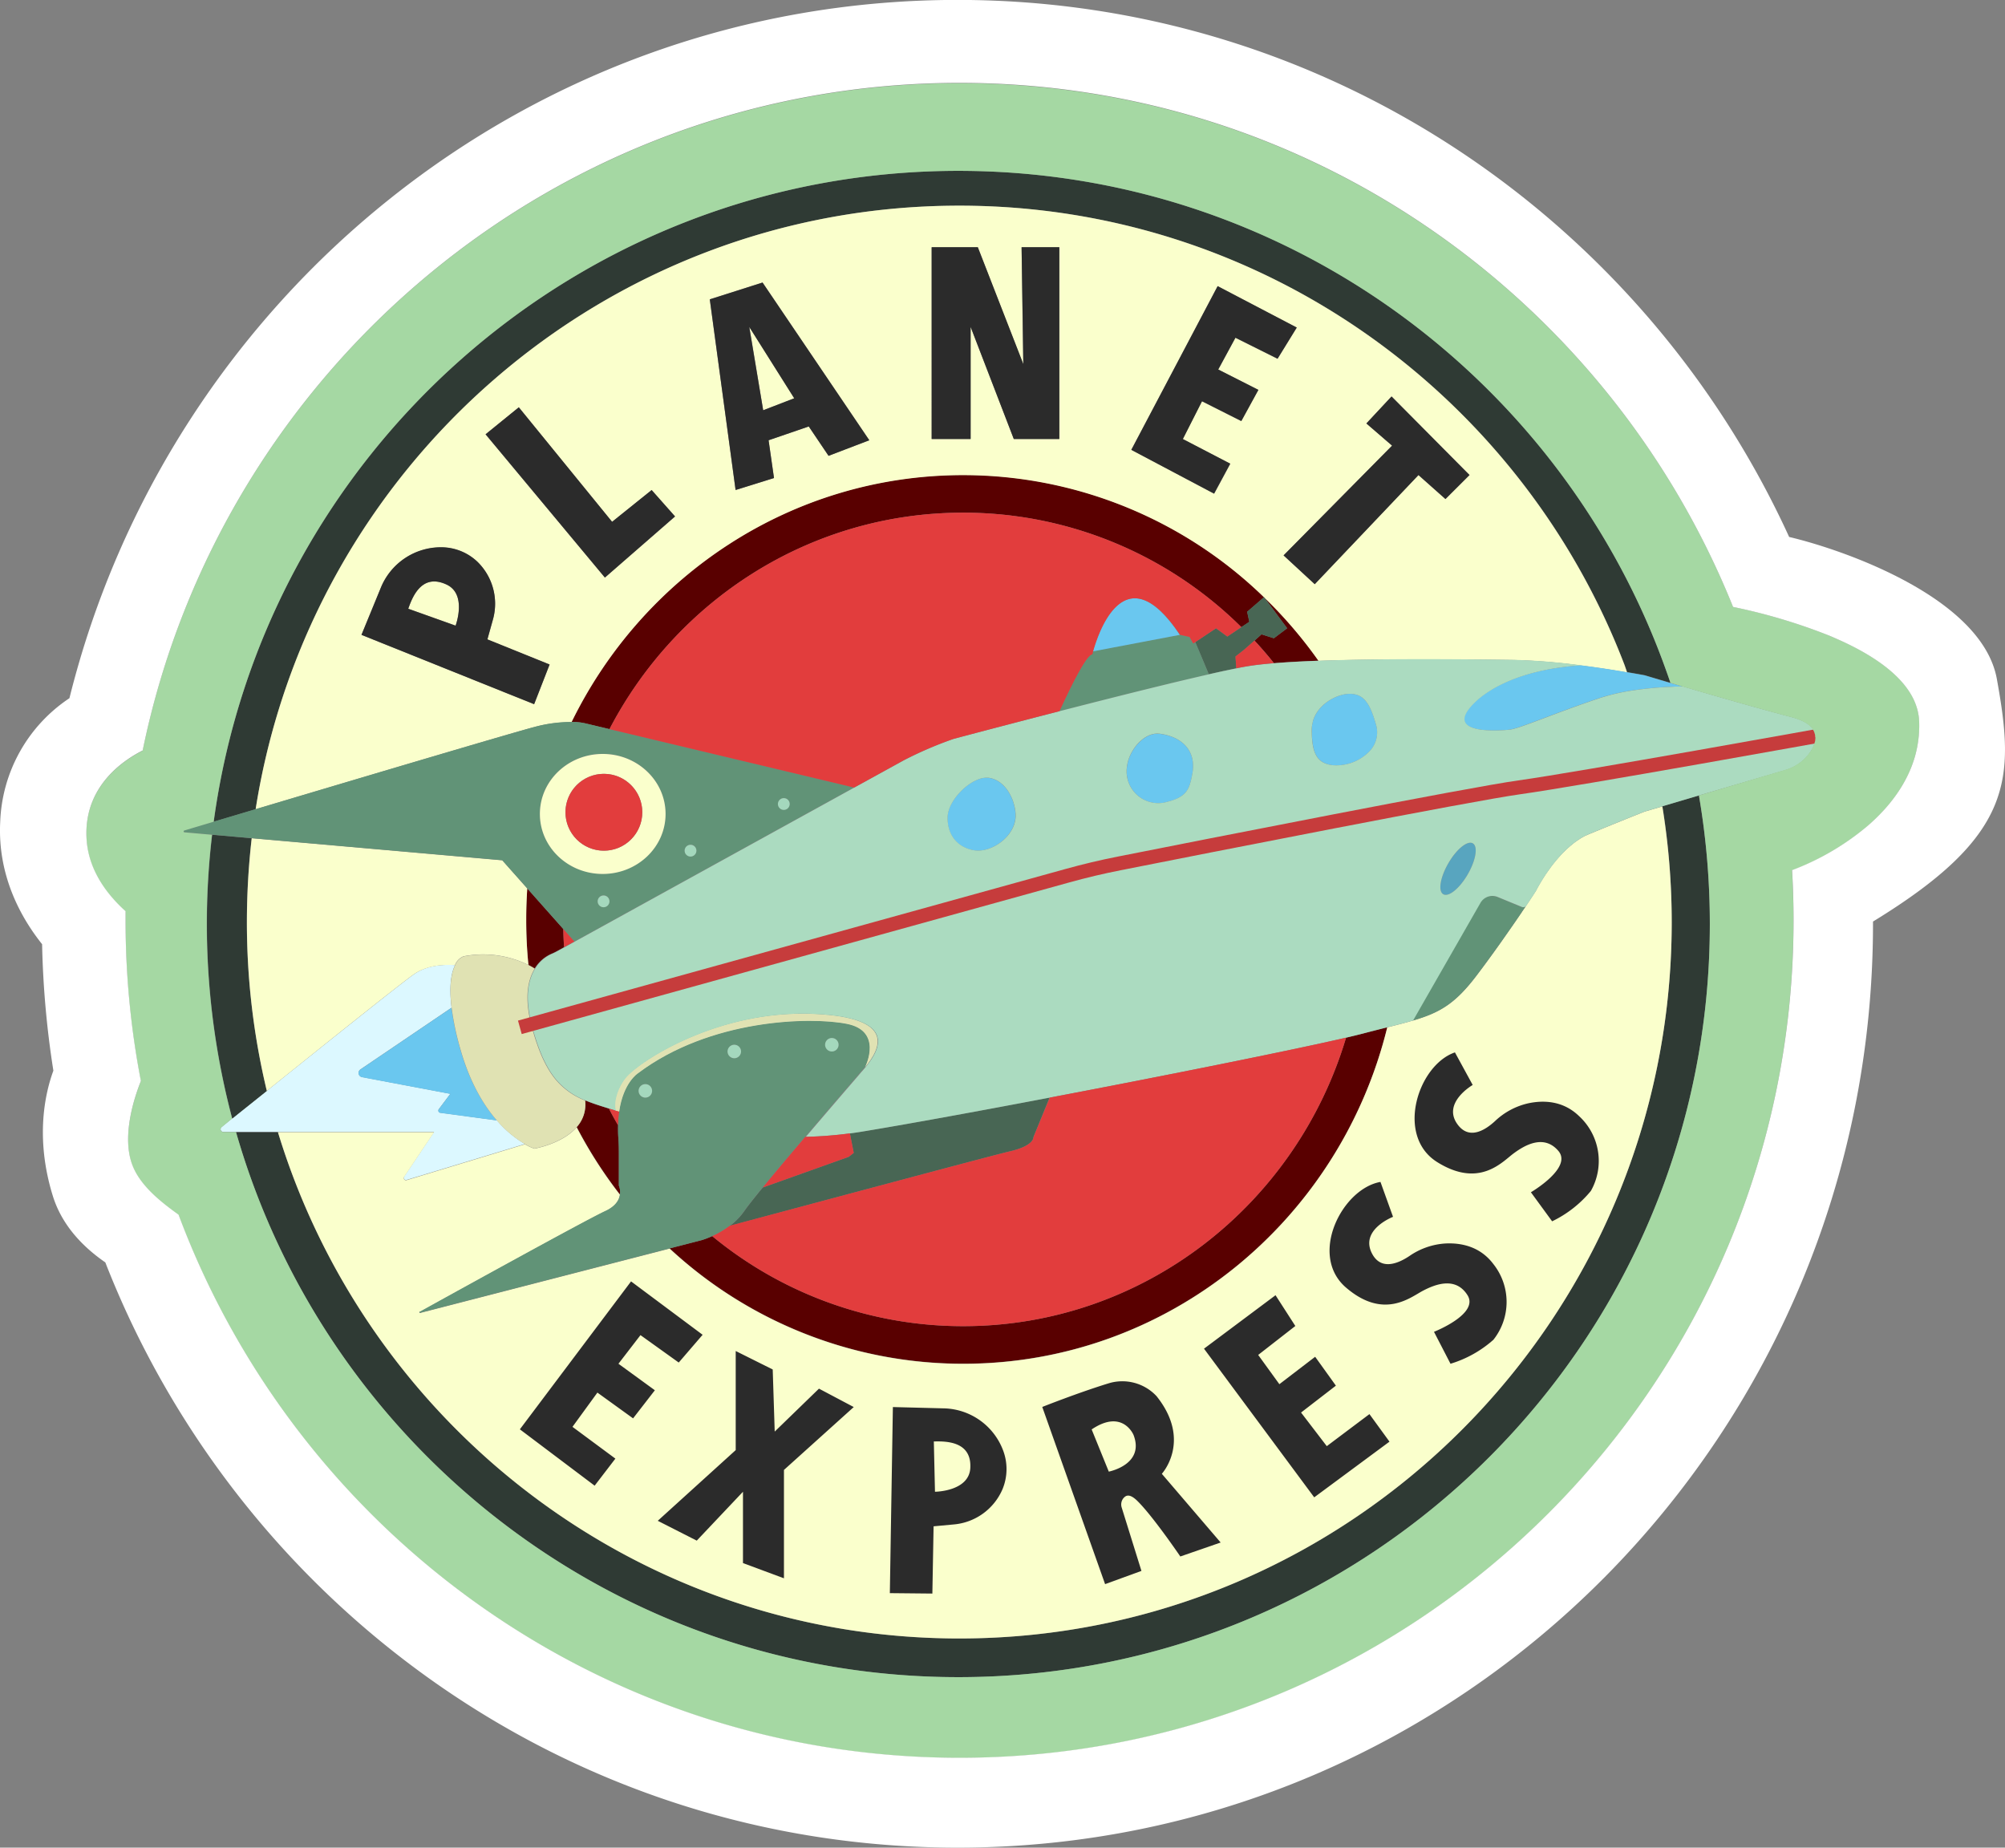 <svg width="1705.4" height="1571.4" viewBox="0 0 574.33 529.19" xmlns="http://www.w3.org/2000/svg"><rect x="0" y="0" width="574.33" height="529.19" fill="#808080" stroke="none"/><path d="m150.37 327.65-33.86 10.28a.63.63 0 0 1-.7-1l8.53-12.73H63.99a.79.79 0 0 1-.5-1.41l3-2.46 9.94-7.89c15.51-12.45 38.26-30.66 42.13-33.38s8.67-2.85 11.79-2.64c-1 2-1.81 5.7-1 12.19l-26.09 17.67a1.22 1.22 0 0 0 .46 2.21l25.29 4.78-3.33 4.43a.65.65 0 0 0 .43 1l16.24 2.18a31.18 31.18 0 0 0 8.02 6.77z" fill="#dcf8ff"/><path d="m142.33 320.92-16.24-2.18a.65.65 0 0 1-.43-1l3.33-4.43-25.29-4.78a1.22 1.22 0 0 1-.46-2.21l26.09-17.67a78.84 78.84 0 0 0 2.44 11.59c2.74 9.75 6.75 16.32 10.56 20.68z" fill="#6ac7ef"/><path d="m362.1 171.03 6.6 8.91-3.8 2.86-3.54-1.12-2 1.79q2.91 3.12 5.57 6.46c3.75-.31 8.11-.54 12.79-.71a127.26 127.26 0 0 0-15.62-18.19zm0 0a123.69 123.69 0 0 0-86.19-35c-49.16 0-91.7 28.82-112.18 70.74a16.53 16.53 0 0 1 3.93.41l6.93 1.65c19.23-36.9 57.39-62 101.32-62a113.16 113.16 0 0 1 79.68 32.8l2.29-1.53-.62-2.87zm-200.75 95.06-10.33-11.63q-.3 4.39-.3 8.87 0 6.62.65 13.05c.65.33 1.24.67 1.77 1a10.5 10.5 0 0 1 4.76-4.19 15.52 15.52 0 0 0 1.59-.77l2.09-1.15c-.15-1.72-.15-3.44-.23-5.18zm15.92 73.48v-9.26c0-1.41 0-2.82-.13-4.22s-.12-2.63-.09-3.81q-1.38-2.34-2.61-4.76c-2.49-.77-4.76-1.48-6.84-2.35a9.62 9.62 0 0 1-2.39 7.63 127 127 0 0 0 12.39 19.32 5 5 0 0 0-.33-2.55zm213.23-43.58c-1.29.34-2.94.74-4.92 1.21-14.27 47.83-57.98 82.63-109.68 82.63a112.9 112.9 0 0 1-71.88-25.78 24 24 0 0 1-3 1.15l-9.19 2.37a123.52 123.52 0 0 0 84.1 33c58.65 0 107.88-41 121.46-96.37-2.1.56-4.37 1.13-6.89 1.79zm0 0c-1.29.34-2.94.74-4.92 1.21-14.27 47.83-57.98 82.63-109.68 82.63a112.9 112.9 0 0 1-71.88-25.78 24 24 0 0 1-3 1.15l-9.19 2.37a123.52 123.52 0 0 0 84.1 33c58.65 0 107.88-41 121.46-96.37-2.1.56-4.37 1.13-6.89 1.79z" fill="#590000"/><path d="M296.03 325.66s.32 2.45-6.62 4.07c-5.25 1.22-56 14.83-80.33 21.38a18.67 18.67 0 0 0 4.17-4.28c.85-1.24 2.76-3.65 5.27-6.72l24.58-8.77 1.45-1.13-1.12-5.58c1-.13 2-.28 3-.44 12.52-2.05 32.73-5.73 54.21-9.82z" fill="#486654"/><path d="m486.66 227.83-10.46 3.07a207.46 207.46 0 0 1 2.66 33.2c0 113.32-91.36 205.19-204.07 205.19-91.89 0-169.6-61.07-195.17-145h-12c25.81 90.1 108.66 156.07 206.91 156.07 118.9 0 215.25-96.53 215.25-215.72a217.89 217.89 0 0 0-3.12-36.81zM70.71 264.09a209.08 209.08 0 0 1 1.38-24l-11.31-1a217.79 217.79 0 0 0 5.76 81.28l9.89-7.93a206.56 206.56 0 0 1-5.72-48.35zm407.79-68.53c-4.45-1.31-7.38-2.19-7.38-2.19s-1.93-.36-5-.88l-.72-1.94c-29.41-77-103.64-131.65-190.58-131.65-101.8 0-186.18 74.93-201.59 172.87l-12 3.58C75.51 130.07 165.57 48.93 274.53 48.93c93.37 0 172.9 59.58 202.66 142.9.45 1.22.89 2.47 1.31 3.73z" fill="#2f3a34"/><path d="M151.37 276.38a29.33 29.33 0 0 0-18.63-2.48 4.47 4.47 0 0 0-2.41 2.52c-3.12-.21-8 0-11.79 2.64s-26.62 20.93-42.11 33.38a206.56 206.56 0 0 1-5.7-48.35 209.08 209.08 0 0 1 1.38-24l71.77 6.32 7.16 8.06q-.3 4.39-.3 8.87-.02 6.61.63 13.04zm327.49-12.29c0 113.32-91.36 205.19-204.07 205.19-91.89 0-169.6-61.07-195.17-145h44.72l-8.53 12.73a.63.63 0 0 0 .7 1l33.86-10.28a15 15 0 0 0 2.7 1.27s8-1.36 12.12-6.13a127 127 0 0 0 12.39 19.32c-.2 1.48-1.16 3.33-4.18 4.72-5.39 2.47-45.34 24.53-53.08 28.82h-.08a.173.173 0 0 0 .13.32l71.45-18.43a123.52 123.52 0 0 0 84.1 33c58.65 0 107.88-41 121.46-96.37 2.75-.69 5.15-1.3 7.28-1.93 7.84-2.28 12.24-4.86 18.47-13.12q1.43-1.89 2.81-3.77c1.22-1.66 2.4-3.3 3.52-4.87.76-1.07 1.5-2.12 2.2-3.13 1.22-1.73 2.33-3.34 3.33-4.8l.95-1.4a1 1 0 0 0 .08-.14c.23-.33.45-.64.65-.95l.48-.72c.61-.91 1.13-1.69 1.54-2.33l.37-.55.84-1.3.05-.08.11-.22c.14-.26.38-.72.72-1.31q.33-.58.78-1.32c.09-.16.2-.33.31-.51.12-.18.23-.37.36-.56l.34-.53c.14-.22.29-.44.46-.67s.28-.42.44-.63.46-.65.71-1 .5-.66.76-1l.63-.77c.19-.24.39-.47.59-.7s.41-.47.62-.7c.35-.39.71-.78 1.09-1.15l.65-.64c.22-.22.45-.43.68-.63s.51-.45.77-.67l.64-.52c.24-.19.49-.38.73-.55.48-.35 1-.68 1.48-1 .21-.12.42-.25.63-.36l.3-.16q.31-.18.63-.33h.09c.27-.14.54-.25.82-.37 9.2-3.8 15.8-6.4 15.8-6.4l5.08-1.49a207.46 207.46 0 0 1 2.69 33.12zm-13.49-73.54c-29.41-77-103.64-131.65-190.58-131.65-101.77 0-186.15 74.93-201.56 172.87 27.82-8.3 73.23-21.81 79.81-23.53a40.17 40.17 0 0 1 10.68-1.41c20.48-41.92 63-70.74 112.18-70.74a123.69 123.69 0 0 1 86.19 35 127.26 127.26 0 0 1 15.59 18.19c19.79-.73 45.43-.39 56-.25a179 179 0 0 1 19.16 1.57c5.15.66 9.87 1.4 13.22 2zM153 201.65l-49.46-19.82 5.5-13.35a18.6 18.6 0 0 1 17.46-11.7 15.09 15.09 0 0 1 10.2 4.1 16.76 16.76 0 0 1 4.45 16.76l-1.54 5.52 17.82 7.16zm20.27-36.23-34.18-41 9.52-7.73 26.72 32.8 11.33-9.1 6.7 7.56zm64.06-34.87-5.67-8.41-11.51 3.95 1.55 10.82-11 3.43-7.39-54.61 15.12-4.81L249 126.09zm66.1-4.81h-13l-12.4-32.11v32.11h-11.16V70.83h13.22l13 33.49-.46-33.49h10.8zm50.45-29-4.93 9.1 11.48 5.82-4.89 8.93-11.26-5.67-5.49 10.82 13.64 7.09-4.63 8.58-23.74-12.58 24.73-46.89 22.64 11.89-5.5 8.93zm60.16 46.2-7.73-6.87-29.71 31.26-8.93-8.25 31.08-31.43-7.32-6.37 7.21-7.73 22.33 22.5z" fill="#faffcc"/><path d="M165.19 322.83c-4.16 4.77-12.12 6.13-12.12 6.13a15 15 0 0 1-2.7-1.27 31.18 31.18 0 0 1-8-6.73c-3.81-4.36-7.82-10.93-10.56-20.72a78.84 78.84 0 0 1-2.44-11.59c-.81-6.49 0-10.15 1-12.19a4.47 4.47 0 0 1 2.41-2.52 29.33 29.33 0 0 1 18.63 2.48c.65.33 1.24.67 1.77 1a12.56 12.56 0 0 0-1.32 2.9c-1 3.13-1.2 7.54.45 13.71.06.22.12.43.17.64s.13.48.2.71l.36 1.23c.13.41.25.81.38 1.2s.25.78.39 1.15.26.74.39 1.09.26.71.4 1.05.33.82.5 1.22.25.57.38.85.24.52.37.77.29.58.43.86l.45.82.45.77a23.09 23.09 0 0 0 1.9 2.71 20.72 20.72 0 0 0 8.54 6.1 9.62 9.62 0 0 1-2.43 7.63z" fill="#e0e2b3"/><path d="M482.08 196.62c-1 0-2.07 0-3.2.08a101.6 101.6 0 0 0-10.95 1 58.67 58.67 0 0 0-9.75 2.23c-13.1 4.37-23 8.78-25.9 9.06s-17.5 1.35-11.38-6.19c4.12-5.07 14.28-11.1 32-12.24 5.15.66 9.87 1.4 13.22 2 3.1.52 5 .88 5 .88s2.93.88 7.38 2.19z" fill="#6ac7ef"/><path d="m242.84 225.12-68.26-16.29-6.93-1.65a16.53 16.53 0 0 0-3.93-.41 40.17 40.17 0 0 0-10.68 1.45c-6.58 1.72-52 15.23-79.81 23.53l-12 3.58-8.41 2.5a.27.27 0 0 0 .06.52l7.9.7 11.31 1 71.77 6.32 7.16 8.06 10.33 11.63 1.41 1.59 1.75 2 80.07-44.12zm-71.64 33a1.69 1.69 0 1 1 1.69 1.69 1.68 1.68 0 0 1-1.69-1.65zm53.32-29.57a1.69 1.69 0 1 1-1.69 1.69 1.69 1.69 0 0 1 1.69-1.65zm-26.72 13.36a1.69 1.69 0 1 1-1.69 1.69 1.69 1.69 0 0 1 1.69-1.65zm-43.15-8.82c0-9.5 8.06-17.19 18-17.19s18 7.69 18 17.19-8.06 17.18-18 17.18-18-7.65-18-17.14z" fill="#619377"/><path d="m368.7 179.94-3.8 2.86-3.54-1.12-2 1.79-3.07 2.71-2.37 1.85.24 3.36c-2.21.44-4.88 1-7.9 1.7-1.57-3.8-3.05-7.31-3.86-9.2l5.92-3.95 3.24 2.37 4-2.7 2.29-1.53-.62-2.87 4.84-4.19z" fill="#486654"/><path d="M346.23 193.09c-2.8.64-5.9 1.36-9.19 2.15-10.34 2.48-22.6 5.58-33.6 8.41 2.44-5.37 7.61-16.24 9.39-16.24 0 0 .08-.33.23-.9l24.89-4.68 2.73.62.63 1.13.42.74.62-.41c.83 1.92 2.31 5.38 3.88 9.18z" fill="#619377"/><path d="m337.95 181.83-24.89 4.73c1.37-5.07 9.03-28.53 24.89-4.73z" fill="#6ac7ef"/><path d="M233.35 290.4c-27.69-1.33-50.33 13.59-54.18 18.26-2.17 2.63-3.62 6.79-2.89 9.42l1.08.31c1.2-8.38 5.4-11 5.4-11 20.67-15.56 49.37-16.23 59.86-14.13 10.12 2 5.51 11.72 5.18 12.39 4.41-5.37 8.98-14.12-14.45-15.25z" fill="#a4d8bd"/><path d="m437.13 259.41-.48.72c-.2.31-.42.62-.65.95a1 1 0 0 1-.08.14l-.95 1.4c-1 1.46-2.11 3.07-3.33 4.8-.7 1-1.44 2.06-2.2 3.13-1.12 1.57-2.3 3.21-3.52 4.87q-1.38 1.88-2.81 3.77c-6.23 8.26-10.63 10.84-18.47 13.12l19.3-33.69a3.94 3.94 0 0 1 4.92-1.69l6.58 2.71.36.15a1.07 1.07 0 0 0 1.33-.38z" fill="#619377"/><path d="M420.43 250.43c-2.32 4-5.44 6.57-7 5.69s-.87-4.86 1.45-8.88 5.45-6.58 7-5.7.88 4.86-1.45 8.89z" fill="#58a5bf"/><path d="M391.95 215.53a13.13 13.13 0 0 1-10 3.64 7.53 7.53 0 0 1-.83-.1c-4.11-.74-5.35-3.83-5.35-10.15a8.8 8.8 0 0 1 .28-2.21c1-3.91 4.66-6.59 7.95-7.57a9.08 9.08 0 0 1 2.61-.42c4.18 0 5.85 2.84 7.58 8.92a7.78 7.78 0 0 1-2.24 7.89zm-50.41 6.08c-.87 4.68-1.56 6.78-8 8.26a9.08 9.08 0 0 1-10.74-10c.48-5 5-10.27 9.43-9.69 6.38.83 10.53 4.88 9.31 11.43zm-50.65 11.54c.35 6.17-6.86 11.3-12 10.38-4.43-.79-7.49-4.06-7.49-9.29s7-11.84 11.52-11.48c4.73.39 7.7 5.66 7.97 10.39z" fill="#6ac7ef"/><path d="m227.54 114.07-8.93 3.43-3.95-23.87zm-97.04 65.12-13.56-4.84c1.2-3.44 3.85-10.14 10.82-7 6.18 2.7 2.74 11.84 2.74 11.84z" fill="#faffcc"/><path d="m218.434 80.92-15.11 4.81 7.39 54.61 11-3.43-1.55-10.82 11.51-3.95 5.67 8.41 11.67-4.46zm.18 36.58-4-23.87 12.88 20.44zm84.83-46.71v54.95h-13.05l-12.36-32.11v32.11h-11.16V70.79h13.22l13.05 33.49-.51-33.49zm50.45 25.93-4.93 9.1 11.51 5.84-4.89 8.93-11.26-5.67-5.49 10.82 13.56 7.05-4.63 8.58-23.7-12.53 24.73-46.89 22.67 11.85-5.5 8.93zm11.48 274.25-20.49 15.31 31.57 42.58 21.56-15.95-5.74-7.89-12.22 9.18-7.37-9.63 9.98-7.7-5.94-8.27-10.25 7.85-6.07-8.38 10.64-8.29zm-164.11 11.33-20.5-15.29-31.85 42.37 21.42 16.14 5.94-7.75-12.29-9.1 7.14-9.81 10.22 7.38 6.24-8.05-10.43-7.59 6.31-8.2 10.96 7.85zm219.66-246.25-6.87 6.87-7.73-6.87-29.71 31.26-8.93-8.25 31.08-31.43-7.38-6.35 7.21-7.73zm-281.31 47.06 1.54-5.52a16.76 16.76 0 0 0-4.45-16.76 15.09 15.09 0 0 0-10.2-4.1 18.6 18.6 0 0 0-17.46 11.7l-5.5 13.4 49.46 19.87 4.43-11.38zm-9.11-3.92-13.56-4.84c1.2-3.44 3.85-10.14 10.82-7 6.18 2.7 2.74 11.84 2.74 11.84zm156.86 236.3a18.59 18.59 0 0 0-17.16-12.12l-14.44-.37-.87 53.3 12.18.12.35-19.26 5.7-.53a16.76 16.76 0 0 0 14.06-10.14 15.06 15.06 0 0 0 .18-11zm-19.54 11.77-.33-14.4c3.64-.11 10.85 0 10.45 7.58-.36 6.76-10.12 6.82-10.12 6.82zm-74.46-279.36-20.09 17.52-34.18-41.05 9.52-7.73 26.72 32.8 11.33-9.1zm17.38 239.05v28.38l-22.33 20.25 11.17 5.68 13.24-14v20.43l11.74 4.36v-31.04l19.99-18.01-9.96-5.27-12.68 12.3-.57-17.79zm114.87 42.76c4.39 4.19 12.49 16.09 12.49 16.09l11.55-4-16.85-19.68s8.71-9.46-1.51-22.24a13.4 13.4 0 0 0-13.81-3.65c-8.52 2.61-18.93 6.74-18.93 6.74l18 50.75 10.41-3.79-5.64-18.1a2.88 2.88 0 0 1 .41-2.64c.7-.86 1.7-1.52 3.88.52zm-8-8.21-4.91-12.09c8.9-6 12 1.59 12 1.59 3.26 8.51-7.11 10.5-7.11 10.5zm77.82-82.98 3.6 10s-9.84 3.78-5.87 10.79c2.65 4.66 7.57 2.44 10.56.43a20.35 20.35 0 0 1 10.32-3.59c4.47-.22 9.93.82 13.75 5.92a17.44 17.44 0 0 1 0 21.65 32.71 32.71 0 0 1-12.3 6.88l-4.73-9.15s13-5.09 9.6-10.49-9.22-3.14-12.81-1.25-11.22 8.33-22-.94-1.12-28.33 9.88-30.25zm21.33-37.1 5.09 9.33s-9.14 5.26-4.13 11.57c3.34 4.2 7.85 1.24 10.5-1.2a20.32 20.32 0 0 1 9.64-5.14c4.38-.91 9.94-.72 14.5 3.73a17.44 17.44 0 0 1 3.34 21.39 32.76 32.76 0 0 1-11.1 8.7l-6.08-8.32s12-7 7.87-11.84-9.6-1.68-12.86.74-9.79 10-21.85 2.46-5.47-27.83 5.08-31.42z" fill="#2b2b2b"/><path d="M172.65 215.94c-9.94 0-18 7.69-18 17.19s8.06 17.18 18 17.18 18-7.69 18-17.18-8.06-17.19-18-17.19zm.33 27.7a11 11 0 1 1 11-11 11 11 0 0 1-11 11z" fill="#faffcc"/><circle cx="172.98" cy="232.64" r="11" fill="#e23d3d"/><g fill="#a4d8bd"><circle cx="172.89" cy="258.16" r="1.69"/><circle cx="197.8" cy="243.64" r="1.69"/><circle cx="224.52" cy="230.28" r="1.69"/></g><path d="M242.62 293.26c-10.49-2.1-39.21-1.42-59.86 14.14 0 0-4.2 2.61-5.4 11-.1.66-.18 1.36-.23 2.1 0 .57-.07 1.17-.08 1.79 0 1.18 0 2.45.09 3.81s.13 2.81.13 4.22v9.26a5 5 0 0 1 .31 2.54c-.2 1.48-1.16 3.33-4.18 4.72-5.39 2.47-45.34 24.53-53.08 28.82h-.1a.173.173 0 0 0 .13.32l71.45-18.43 9.19-2.37a24 24 0 0 0 3-1.15 26.76 26.76 0 0 0 5.06-3 18.67 18.67 0 0 0 4.17-4.28c.85-1.24 2.76-3.65 5.27-6.72 3.35-4.09 7.77-9.34 12.16-14.5 5.86-6.89 11.66-13.62 14.76-17.22l.11-.12c.26-.3.55-.63.84-1l.68-.77.33-.39.28-.33.1-.11c.38-.61 4.99-10.3-5.13-12.33zm-57.76 21.11a1.93 1.93 0 1 1 1.93-1.93 1.92 1.92 0 0 1-1.93 1.93zm25.48-11.28a1.93 1.93 0 1 1 1.93-1.93 1.94 1.94 0 0 1-1.93 1.93zm27.94-1.93a1.93 1.93 0 1 1 1.93-1.93 1.93 1.93 0 0 1-1.93 1.93z" fill="#619377"/><path d="M186.79 312.44a1.93 1.93 0 1 1-1.93-1.93 1.93 1.93 0 0 1 1.93 1.93zm25.48-11.28a1.93 1.93 0 1 1-1.93-1.93 1.93 1.93 0 0 1 1.93 1.93zm27.94-1.93a1.93 1.93 0 1 1-1.93-1.93 1.93 1.93 0 0 1 1.93 1.93z" fill="#a4d8bd"/><path d="M247.8 305.65c.33-.67 4.94-10.36-5.18-12.39-10.49-2.1-39.21-1.42-59.86 14.14 0 0-4.2 2.61-5.4 11l-1.08-.31c-.73-2.63.72-6.79 2.89-9.42 3.85-4.67 26.49-19.59 54.18-18.26 23.43 1.12 18.86 9.87 14.45 15.24z" fill="#e0e2b3"/><path d="M520.04 210.92v-.28a2.93 2.93 0 0 0-.07-.41c0-.15-.09-.31-.14-.47l-.15-.34a3.11 3.11 0 0 0-.22-.4c0-.09-.12-.19-.18-.28s-.26-.33-.4-.49l-.29-.29a8 8 0 0 0-1-.79l-.44-.27-.35-.19-.4-.2-.54-.24-.26-.11c-.21-.09-.43-.17-.66-.25-.54-.19-1.12-.37-1.76-.54-8.63-2.25-21.74-6-31-8.75-1 0-2.07 0-3.2.08a101.6 101.6 0 0 0-10.95 1 58.67 58.67 0 0 0-9.75 2.23c-13.1 4.37-23 8.78-25.9 9.06s-17.5 1.35-11.38-6.19c4.12-5.07 14.28-11.1 32-12.24a179 179 0 0 0-19.16-1.57c-10.59-.14-36.23-.48-56 .25-4.68.17-9 .4-12.79.71-2.86.23-5.37.51-7.4.84-.95.15-2.08.36-3.37.62-2.21.44-4.88 1-7.9 1.7-2.8.64-5.9 1.36-9.19 2.15-10.34 2.48-22.6 5.58-33.6 8.41-16.6 4.27-30.35 7.93-30.35 7.93a108.88 108.88 0 0 0-14.41 6.2l-13.41 7.38-.69.38-80.07 44.12-2 1.11-.92.5-2.09 1.15a15.52 15.52 0 0 1-1.59.77 10.5 10.5 0 0 0-4.76 4.19 12.56 12.56 0 0 0-1.32 2.9c-1 3-1.18 7.23.29 13.07 0 .21.1.42.16.64s.12.43.17.64.13.48.2.71l.36 1.23c.13.41.25.81.38 1.2s.25.78.39 1.15.26.74.39 1.09.26.71.4 1.05.33.82.5 1.22.25.57.38.85.24.52.37.77.29.58.43.86l.45.82.45.77a23.09 23.09 0 0 0 1.9 2.71 20.72 20.72 0 0 0 8.54 6.1c2.08.87 4.35 1.58 6.84 2.35l1.84.56c-.73-2.63.72-6.79 2.89-9.42 3.85-4.67 26.49-19.59 54.18-18.26 23.43 1.13 18.86 9.88 14.45 15.25l-.1.11-.28.33-.33.39-.68.77c-.29.35-.58.68-.84 1l-.11.12c-3.1 3.6-8.9 10.33-14.76 17.22a117.14 117.14 0 0 0 12.78-1c1-.13 2-.28 3-.44 12.52-2.05 32.73-5.73 54.21-9.82 33.07-6.28 69.16-13.51 84.89-17.17 2-.47 3.63-.87 4.92-1.21 2.52-.66 4.79-1.23 6.86-1.75 2.75-.69 5.15-1.3 7.28-1.93l19.3-33.69a3.94 3.94 0 0 1 4.92-1.69l6.58 2.71.36.15a1.07 1.07 0 0 0 1.29-.39c.61-.91 1.13-1.69 1.54-2.33l.37-.55.84-1.3.05-.08.11-.22c.14-.26.38-.72.72-1.31q.33-.58.78-1.32c.09-.16.2-.33.31-.51s.22-.37.36-.56l.34-.53c.14-.22.29-.44.46-.67s.28-.42.44-.63.46-.65.71-1 .5-.66.76-1l.63-.77c.19-.24.39-.47.59-.7s.41-.47.62-.7c.35-.39.71-.78 1.09-1.15.21-.22.43-.44.65-.64s.45-.43.68-.63.51-.45.77-.67l.64-.52c.24-.19.49-.38.73-.55.48-.35 1-.68 1.48-1 .21-.12.42-.25.63-.36l.3-.16q.31-.18.63-.33h.09c.27-.14.54-.25.82-.37 9.2-3.8 15.8-6.4 15.8-6.4l5.08-1.49 10.41-3.09 24.63-7.23a13 13 0 0 0 7.78-6 8.57 8.57 0 0 0 .71-1.62 2.17 2.17 0 0 0 .07-.24 1.05 1.05 0 0 0 .05-.19c0-.14.06-.28.09-.42a5.13 5.13 0 0 0 .06-1s-.01-.17-.01-.21zm-144-4.21c1-3.91 4.66-6.59 7.95-7.57a9.08 9.08 0 0 1 2.61-.42c4.18 0 5.85 2.84 7.58 8.92a7.78 7.78 0 0 1-2.26 7.89 13.13 13.13 0 0 1-10 3.64 7.53 7.53 0 0 1-.83-.1c-4.11-.74-5.35-3.83-5.35-10.15a8.8 8.8 0 0 1 .33-2.21zm-53.26 13.12c.48-5 5-10.27 9.43-9.69 6.4.85 10.55 4.9 9.33 11.45-.87 4.68-1.56 6.78-8 8.26a9.08 9.08 0 0 1-10.76-10.02zm-39.85 2.91c4.72.39 7.69 5.66 8 10.39.35 6.17-6.86 11.3-12 10.38-4.43-.79-7.49-4.06-7.49-9.29s6.99-11.82 11.49-11.46zm137.5 27.69c-2.32 4-5.44 6.57-7 5.69s-.87-4.86 1.45-8.88 5.45-6.58 7-5.7.88 4.86-1.45 8.89z" fill="#abdbc0"/><path d="m164.51 269.66-2 1.11-.92.5c-.12-1.72-.2-3.44-.23-5.18l1.41 1.59zm12.85 48.73c-.1.66-.18 1.36-.23 2.1 0 .57-.07 1.17-.08 1.79q-1.38-2.34-2.61-4.76l1.84.56zM364.9 189.93c-2.86.23-5.37.51-7.4.84-.95.15-2.08.36-3.37.62l-.24-3.36 2.37-1.85 3.07-2.71q2.91 3.12 5.57 6.46zM244.55 330.21l-1.45 1.13-24.58 8.77c3.35-4.09 7.77-9.34 12.16-14.5a117.14 117.14 0 0 0 12.78-1zm141.03-33.01c-14.27 47.83-57.98 82.63-109.68 82.63a112.9 112.9 0 0 1-71.88-25.78 26.76 26.76 0 0 0 5.06-3c24.35-6.49 75.08-20.1 80.35-21.32 6.94-1.62 6.62-4.07 6.62-4.07l4.66-11.29c33.05-6.28 69.14-13.54 84.87-17.17zm-30-117.59-4 2.7-3.24-2.37-5.92 3.95-.62.41-.42-.74-.63-1.13-2.73-.62c-15.86-23.75-23.49-.29-24.89 4.73-.15.57-.23.9-.23.9-1.78 0-6.95 10.87-9.39 16.24-16.6 4.27-30.35 7.93-30.35 7.93a108.88 108.88 0 0 0-14.41 6.2l-13.41 7.38-.69.38-1.74-.42-68.33-16.32c19.23-36.9 57.39-62 101.32-62a113.16 113.16 0 0 1 79.68 32.78z" fill="#e23d3d"/><path d="m148.91 294.24 156.79-43.41q7.39-2.06 14.92-3.54c24.41-4.84 100.27-19.8 114.6-21.79 17.12-2.38 89.31-15.42 89.31-15.42" fill="none" stroke="#c63c3c" stroke-miterlimit="10" stroke-width="4"/><path d="M525.43 182.66c-.68-.29-1.35-.57-2-.84a163.49 163.49 0 0 0-27-8c-35.4-88-121.27-150-221.58-150-115.32 0-211.57 82-234 191.19-5.82 2.94-16.7 10.39-16.1 24.83.38 9.15 5.66 16.24 11.2 21.21v2.63a241.78 241.78 0 0 0 4.39 46c-2.11 5.29-5.44 16-2.47 24 2.19 5.89 8 10.55 13.26 14.29 34 90.88 121.33 155.55 223.71 155.55 131.94 0 238.9-107.39 238.9-239.86q0-7.25-.42-14.37a73.91 73.91 0 0 0 21.73-12.76c6.18-5.36 11.24-12 13.48-19.86a32.34 32.34 0 0 0 1.24-9.74c-.24-10.93-11.72-18.85-24.34-24.27zm-5.42 28.39a5.13 5.13 0 0 1-.06 1c0 .14 0 .28-.09.42a1.05 1.05 0 0 1-.05.19 2.17 2.17 0 0 1-.07.24 8.57 8.57 0 0 1-.71 1.62 13 13 0 0 1-7.78 6l-24.59 7.31a217.89 217.89 0 0 1 3.12 36.82c0 119.18-96.35 215.71-215.25 215.71-98.25 0-181.13-66-206.92-156.12h-3.62a.79.79 0 0 1-.5-1.41l3-2.46a217.79 217.79 0 0 1-5.76-81.28l-7.9-.7a.27.27 0 0 1-.06-.52l8.43-2.52C75.51 130.07 165.57 48.93 274.53 48.93c93.37 0 172.9 59.58 202.66 142.9.45 1.25.89 2.5 1.31 3.76l3.58 1.06c9.28 2.72 22.39 6.5 31 8.75.64.17 1.22.35 1.76.54.23.08.45.16.66.25l.26.11.54.24.4.2.35.19.44.27a8 8 0 0 1 1 .79l.29.29c.14.16.28.33.4.49s.13.19.18.28a3.11 3.11 0 0 1 .22.4l.15.34c0 .16.1.32.14.47a2 2 0 0 1 .07.41v.39z" fill="#a5d8a3"/><path d="M572 194.48c-4.18-23.07-43.32-36.87-59.5-40.69C470.96 62.98 379.91-.03 274.27-.03c-122.75 0-225.81 85.07-254.38 200A44.47 44.47 0 0 0 .06 235.38c-.8 15.6 6.11 27.68 12 35.05a266.57 266.57 0 0 0 3.23 36.22c-2.34 6.37-5.3 19.2-.18 35.81 2.56 8.33 8.45 14.55 15.06 19.11 38.34 98.16 133.17 167.62 244.09 167.62 144.84 0 262.26-118.47 262.26-264.6v-.65c40.26-24.6 40.71-40.59 35.48-69.46zm-23.45 22.12c-2.24 7.86-7.3 14.5-13.48 19.86a73.91 73.91 0 0 1-21.73 12.76q.42 7.13.42 14.37c0 132.47-107 239.86-238.9 239.86-102.38 0-189.72-64.62-223.71-155.55-5.22-3.74-11.07-8.4-13.26-14.29-3-8 .36-18.74 2.47-24a241.78 241.78 0 0 1-4.39-46v-2.63c-5.54-5-10.82-12.06-11.2-21.21-.6-14.44 10.28-21.89 16.1-24.83C63.29 105.83 159.54 23.73 274.86 23.73c100.31 0 186.18 62.1 221.57 150.1a163.49 163.49 0 0 1 27 8c.68.27 1.35.55 2 .84 12.58 5.42 24.06 13.34 24.32 24.2a32.34 32.34 0 0 1-1.2 9.73z" fill="#fff"/></svg>